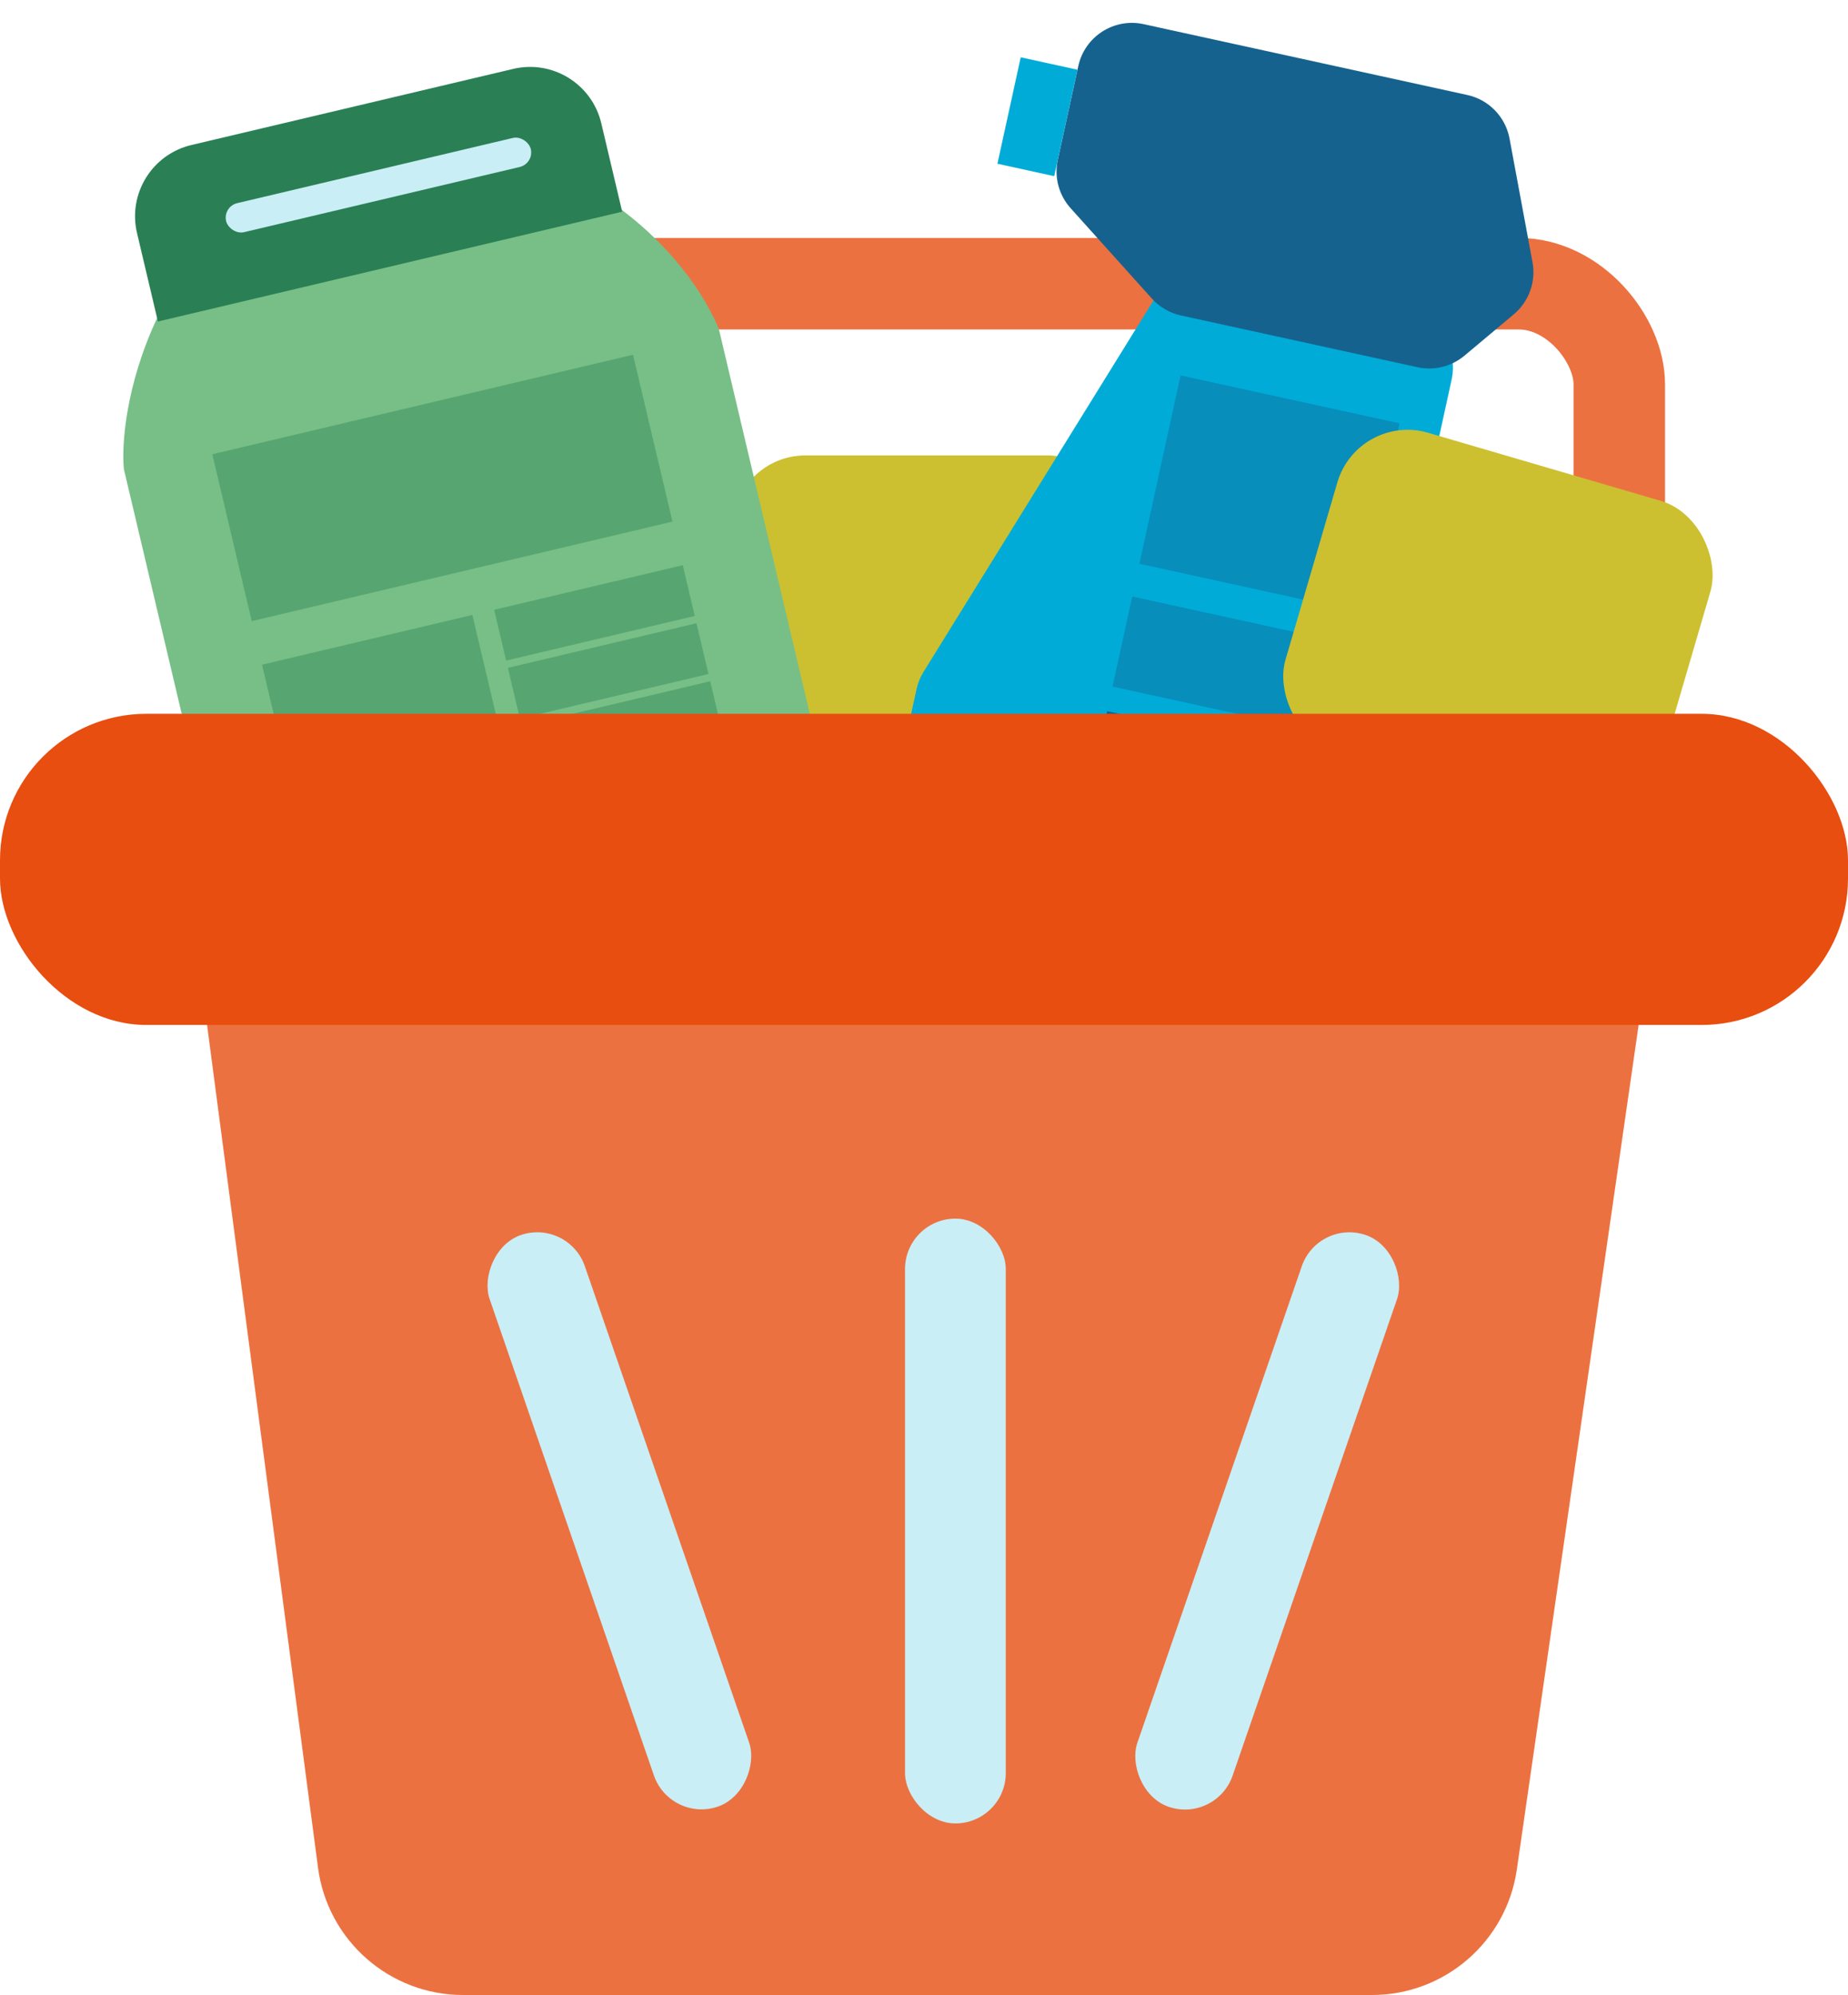 <svg width="101" height="109" viewBox="0 0 101 109" fill="none" xmlns="http://www.w3.org/2000/svg">
<rect x="13.5" y="15.5" width="75" height="28" rx="5.5" stroke="#EC7140" stroke-width="5"/>
<rect x="40.023" y="24.882" width="21.243" height="18.096" rx="4" fill="#CCC031"/>
<path d="M44.945 41.9C45.327 43.513 44.329 45.129 42.716 45.51L16.044 51.817C14.432 52.198 12.816 51.2 12.434 49.587L6.772 25.639C6.638 24.36 6.853 21.069 8.594 17.363C8.955 16.596 9.669 16.065 10.495 15.87L31.562 10.888C32.293 10.716 33.067 10.814 33.68 11.249C35.339 12.425 37.797 14.682 39.176 17.712C39.249 17.871 39.303 18.037 39.343 18.207L44.945 41.9Z" fill="#77BF87"/>
<path d="M7.489 12.736C6.98 10.587 8.311 8.432 10.461 7.923L28.05 3.764C30.2 3.256 32.355 4.587 32.863 6.737L34.005 11.566L8.631 17.566L7.489 12.736Z" fill="#2A8054"/>
<rect x="12.17" y="11.287" width="17.111" height="1.63" rx="0.815" transform="rotate(-13.303 12.17 11.287)" fill="#C9EEF6"/>
<rect x="11.602" y="24.818" width="23.63" height="9.37" transform="rotate(-13.303 11.602 24.818)" fill="#2A8054" fill-opacity="0.4"/>
<rect x="14.32" y="36.316" width="11.815" height="9.37" transform="rotate(-13.303 14.32 36.316)" fill="#2A8054" fill-opacity="0.4"/>
<rect x="27.007" y="33.316" width="10.593" height="2.852" transform="rotate(-13.303 27.007 33.316)" fill="#2A8054" fill-opacity="0.4"/>
<rect x="27.757" y="36.488" width="10.593" height="2.852" transform="rotate(-13.303 27.757 36.488)" fill="#2A8054" fill-opacity="0.4"/>
<rect x="28.507" y="39.659" width="10.593" height="2.852" transform="rotate(-13.303 28.507 39.659)" fill="#2A8054" fill-opacity="0.4"/>
<path d="M69.219 52.948C70.838 53.302 72.437 52.277 72.791 50.658L79.339 20.73C79.693 19.112 78.668 17.513 77.049 17.159L66.383 14.825C65.14 14.553 63.861 15.095 63.191 16.176L50.473 36.712C50.294 37.001 50.166 37.319 50.093 37.651L48.414 45.325C48.06 46.944 49.085 48.543 50.704 48.897L69.219 52.948Z" fill="#00ABD8"/>
<path d="M77.47 20.063C78.377 20.262 79.325 20.029 80.037 19.433L82.734 17.174C83.564 16.479 83.955 15.39 83.757 14.326L82.502 7.572C82.281 6.386 81.372 5.447 80.194 5.19L62.505 1.32C60.886 0.966 59.287 1.991 58.933 3.609L57.813 8.728C57.607 9.672 57.867 10.657 58.513 11.375L62.951 16.31C63.371 16.777 63.927 17.101 64.541 17.235L77.47 20.063Z" fill="#16628E"/>
<rect x="55.786" y="3.131" width="3.176" height="5.953" transform="rotate(12.34 55.786 3.131)" fill="#00ABD8"/>
<rect x="64.524" y="20.512" width="12.25" height="10.533" transform="rotate(12.34 64.524 20.512)" fill="#16628E" fill-opacity="0.4"/>
<rect x="61.882" y="32.591" width="12.25" height="5.037" transform="rotate(12.34 61.882 32.591)" fill="#16628E" fill-opacity="0.4"/>
<rect x="60.512" y="38.854" width="12.25" height="5.037" transform="rotate(12.34 60.512 38.854)" fill="#16628E"/>
<rect x="74.214" y="22.522" width="21.243" height="18.096" rx="4" transform="rotate(16.31 74.214 22.522)" fill="#CCC031"/>
<path d="M11.191 55.045C10.56 50.253 14.29 46 19.123 46H81.763C86.636 46 90.377 50.319 89.681 55.142L82.901 102.142C82.334 106.078 78.96 109 74.983 109H25.313C21.299 109 17.906 106.025 17.381 102.045L11.191 55.045Z" fill="#EC7140"/>
<rect x="49.463" y="66.581" width="5.507" height="33.044" rx="2.754" fill="#C9EEF6"/>
<rect x="72.045" y="66.581" width="5.507" height="33.044" rx="2.754" transform="rotate(19.041 72.045 66.581)" fill="#C9EEF6"/>
<rect width="5.507" height="33.044" rx="2.754" transform="matrix(-0.945 0.326 0.326 0.945 31.067 66.581)" fill="#C9EEF6"/>
<rect y="39" width="101" height="17" rx="8" fill="#E74E10"/>
</svg>

